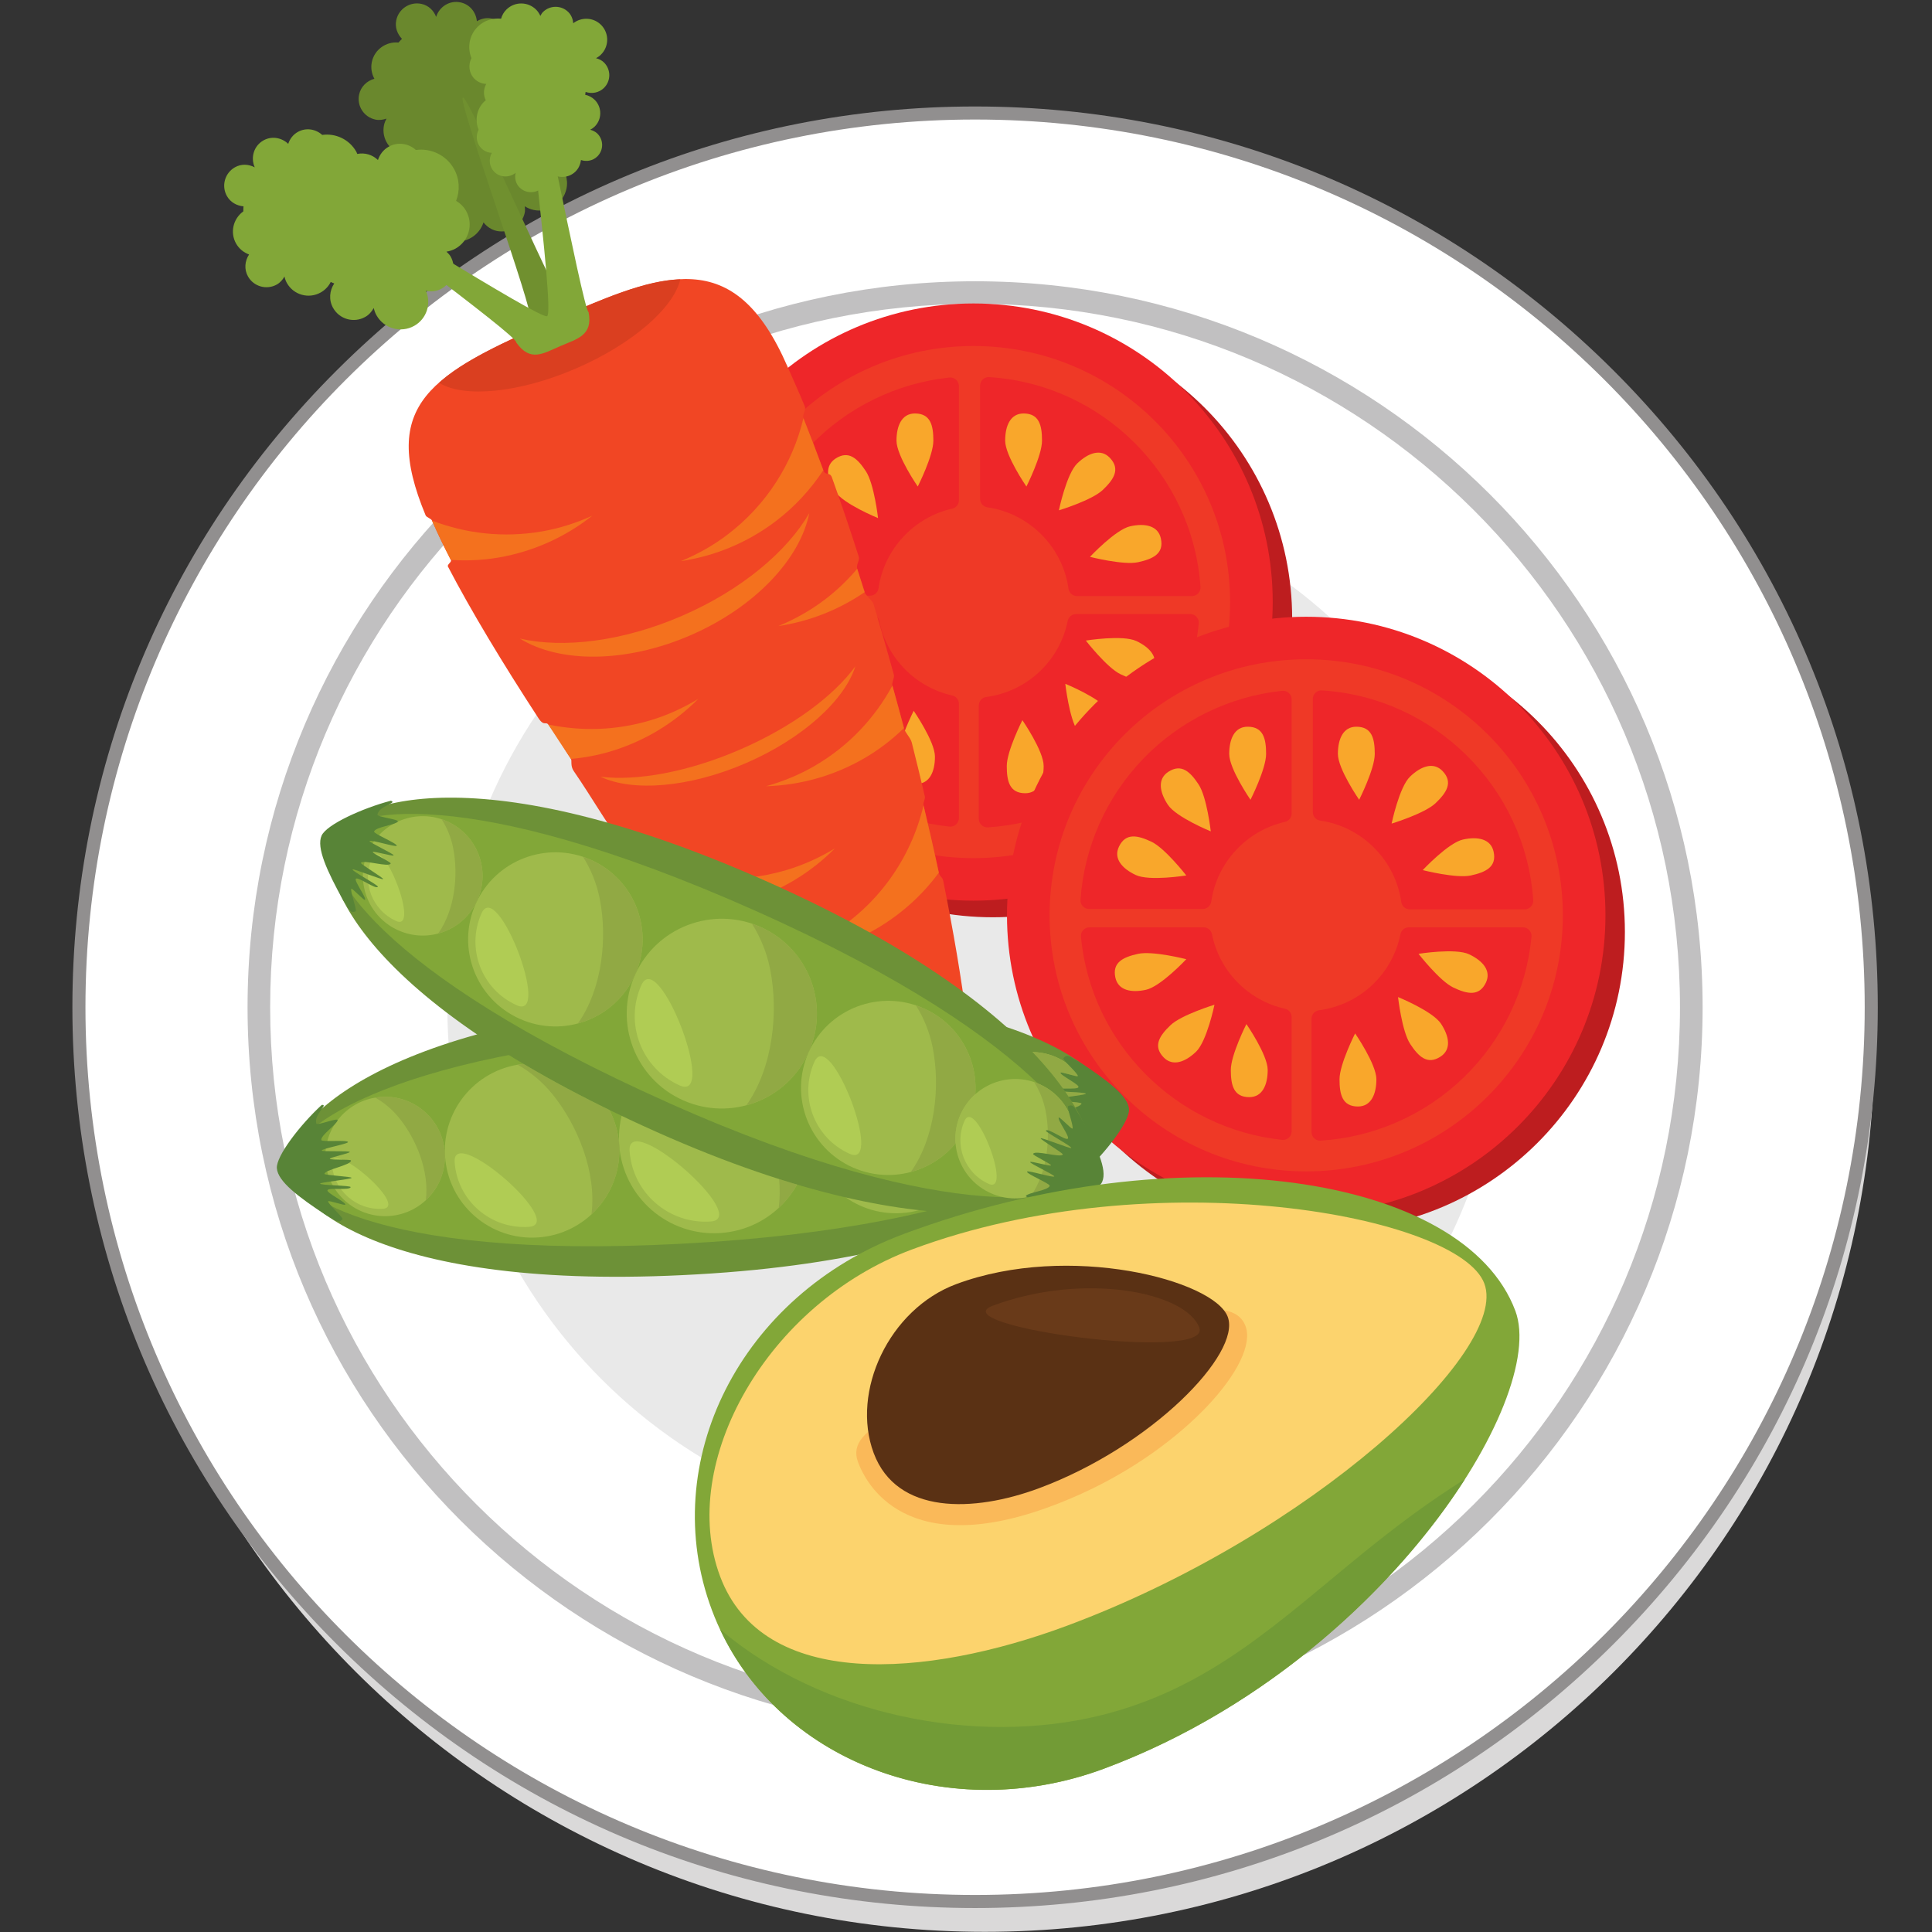<?xml version="1.0" encoding="UTF-8"?>
<svg xmlns="http://www.w3.org/2000/svg" xmlns:xlink="http://www.w3.org/1999/xlink" width="375pt" height="375pt" viewBox="0 0 375 375" version="1.2">
<rect x="0" y="0" width="375" height="375" fill="#333333" stroke="none"/>
<defs>
<clipPath id="clip1">
  <path d="M 14 20 L 364.617 20 L 364.617 371 L 14 371 Z M 14 20 "/>
</clipPath>
</defs>
<g id="surface1">
<path style=" stroke:none;fill-rule:nonzero;fill:rgb(85.489%,85.1%,85.1%);fill-opacity:1;" d="M 363.824 202.66 C 363.824 297.82 286.52 374.969 191.152 374.969 C 95.785 374.969 18.477 297.82 18.477 202.66 C 18.477 107.496 95.785 30.355 191.152 30.355 C 286.52 30.355 363.824 107.496 363.824 202.66 "/>
<path style=" stroke:none;fill-rule:nonzero;fill:rgb(100%,100%,100%);fill-opacity:1;" d="M 189.262 369.082 C 93.348 369.082 15.32 291.211 15.32 195.508 C 15.32 99.797 93.348 21.934 189.262 21.934 C 285.18 21.934 363.207 99.797 363.207 195.508 C 363.207 291.211 285.18 369.082 189.262 369.082 "/>
<g clip-path="url(#clip1)" clip-rule="nonzero">
<path style=" stroke:none;fill-rule:nonzero;fill:rgb(56.859%,56.079%,56.079%);fill-opacity:1;" d="M 189.262 20.668 C 142.461 20.668 98.461 38.855 65.367 71.879 C 32.273 104.898 14.051 148.805 14.051 195.508 C 14.051 242.211 32.273 286.117 65.367 319.137 C 98.461 352.16 142.461 370.348 189.262 370.348 C 236.062 370.348 280.062 352.16 313.156 319.137 C 346.25 286.117 364.477 242.211 364.477 195.508 C 364.477 148.805 346.25 104.898 313.156 71.879 C 280.066 38.855 236.062 20.668 189.262 20.668 Z M 189.262 23.199 C 284.629 23.199 361.938 100.344 361.938 195.508 C 361.938 290.668 284.629 367.812 189.262 367.812 C 93.895 367.812 16.586 290.668 16.586 195.508 C 16.586 100.344 93.895 23.199 189.262 23.199 "/>
</g>
<path style=" stroke:none;fill-rule:nonzero;fill:rgb(75.69%,75.29%,75.69%);fill-opacity:1;" d="M 328.277 195.508 L 326.082 195.508 C 326.082 233.215 310.773 267.332 286.012 292.047 C 261.242 316.758 227.055 332.035 189.262 332.039 C 151.473 332.035 117.285 316.758 92.516 292.047 C 67.754 267.332 52.441 233.215 52.438 195.508 C 52.441 157.797 67.754 123.68 92.516 98.965 C 117.285 74.258 151.473 58.98 189.262 58.973 C 227.055 58.98 261.242 74.258 286.012 98.965 C 310.773 123.68 326.082 157.797 326.082 195.508 L 330.477 195.508 C 330.473 117.684 267.254 54.598 189.262 54.594 C 111.273 54.598 48.051 117.684 48.051 195.508 C 48.051 273.332 111.273 336.414 189.262 336.418 C 267.254 336.414 330.473 273.332 330.477 195.508 L 328.277 195.508 "/>
<path style=" stroke:none;fill-rule:nonzero;fill:rgb(91.37%,91.37%,91.37%);fill-opacity:1;" d="M 291.695 195.508 C 291.695 251.961 245.836 297.723 189.262 297.723 C 132.691 297.723 86.832 251.961 86.832 195.508 C 86.832 139.055 132.691 93.293 189.262 93.293 C 245.836 93.293 291.695 139.055 291.695 195.508 "/>
<path style=" stroke:none;fill-rule:nonzero;fill:rgb(74.12%,11.369%,12.16%);fill-opacity:1;" d="M 250.809 120.094 C 250.809 152.098 224.805 178.043 192.727 178.043 C 160.652 178.043 134.652 152.098 134.652 120.094 C 134.652 88.082 160.652 62.137 192.727 62.137 C 224.805 62.137 250.809 88.082 250.809 120.094 "/>
<path style=" stroke:none;fill-rule:nonzero;fill:rgb(93.329%,14.899%,16.08%);fill-opacity:1;" d="M 247.035 116.859 C 247.035 148.871 221.031 174.816 188.949 174.816 C 156.875 174.816 130.875 148.871 130.875 116.859 C 130.875 84.855 156.875 58.902 188.949 58.902 C 221.031 58.902 247.035 84.855 247.035 116.859 "/>
<path style=" stroke:none;fill-rule:nonzero;fill:rgb(93.729%,22.35%,14.899%);fill-opacity:1;" d="M 238.762 116.859 C 238.762 144.309 216.461 166.562 188.949 166.562 C 161.445 166.562 139.148 144.309 139.148 116.859 C 139.148 89.41 161.445 67.16 188.949 67.16 C 216.461 67.16 238.762 89.41 238.762 116.859 "/>
<path style=" stroke:none;fill-rule:nonzero;fill:rgb(93.329%,14.899%,16.08%);fill-opacity:1;" d="M 184.824 134.996 C 177.664 133.383 172.105 127.703 170.664 120.531 C 170.512 119.754 169.828 119.195 169.031 119.195 L 146.887 119.195 C 146.414 119.195 145.969 119.391 145.652 119.742 C 145.336 120.082 145.18 120.551 145.223 121.016 C 147.172 141.676 163.602 158.258 184.285 160.441 L 184.461 160.449 C 184.867 160.449 185.266 160.301 185.57 160.023 C 185.922 159.707 186.125 159.258 186.125 158.785 L 186.125 136.617 C 186.125 135.844 185.59 135.172 184.824 134.996 "/>
<path style=" stroke:none;fill-rule:nonzero;fill:rgb(93.329%,14.899%,16.08%);fill-opacity:1;" d="M 231.016 119.195 L 208.871 119.195 C 208.078 119.195 207.395 119.754 207.234 120.531 C 205.68 128.309 199.324 134.238 191.434 135.285 C 190.602 135.402 189.98 136.105 189.98 136.934 L 189.98 158.93 C 189.98 159.391 190.172 159.828 190.508 160.141 C 190.82 160.434 191.23 160.594 191.648 160.594 L 191.754 160.59 C 202.172 159.934 212.043 155.566 219.547 148.293 C 227.039 141.039 231.703 131.352 232.676 121.016 C 232.723 120.551 232.566 120.082 232.25 119.742 C 231.938 119.391 231.488 119.195 231.016 119.195 "/>
<path style=" stroke:none;fill-rule:nonzero;fill:rgb(93.329%,14.899%,16.08%);fill-opacity:1;" d="M 184.285 73.281 C 174.074 74.355 164.504 79.027 157.352 86.43 C 150.176 93.852 145.84 103.59 145.141 113.852 C 145.113 114.309 145.273 114.766 145.59 115.102 C 145.902 115.441 146.344 115.629 146.805 115.629 L 168.863 115.629 C 169.691 115.629 170.398 115.02 170.516 114.199 C 171.602 106.629 177.352 100.41 184.824 98.723 C 185.59 98.547 186.125 97.875 186.125 97.102 L 186.125 74.934 C 186.125 74.465 185.922 74.016 185.57 73.699 C 185.223 73.383 184.754 73.23 184.285 73.281 "/>
<path style=" stroke:none;fill-rule:nonzero;fill:rgb(93.329%,14.899%,16.08%);fill-opacity:1;" d="M 191.66 98.469 C 199.793 99.652 206.266 106.148 207.398 114.27 C 207.516 115.094 208.219 115.699 209.051 115.699 L 231.352 115.699 C 231.812 115.699 232.254 115.512 232.566 115.176 C 232.883 114.832 233.043 114.383 233.012 113.926 C 231.527 92.086 213.898 74.578 192.004 73.199 C 191.547 73.176 191.098 73.332 190.762 73.648 C 190.422 73.961 190.234 74.402 190.234 74.863 L 190.234 96.82 C 190.234 97.648 190.84 98.352 191.66 98.469 "/>
<path style=" stroke:none;fill-rule:nonzero;fill:rgb(97.649%,65.489%,16.859%);fill-opacity:1;" d="M 181.164 85.535 C 181.164 88.457 178.137 94.434 178.137 94.434 C 178.137 94.434 174.008 88.457 174.008 85.535 C 174.008 82.621 175.043 80.254 177.586 80.254 C 180.648 80.254 181.164 82.621 181.164 85.535 "/>
<path style=" stroke:none;fill-rule:nonzero;fill:rgb(97.649%,65.489%,16.859%);fill-opacity:1;" d="M 168.07 91.469 C 169.676 93.91 170.43 100.562 170.43 100.562 C 170.43 100.562 163.691 97.824 162.086 95.387 C 160.48 92.945 160.047 90.402 162.172 89.012 C 164.734 87.336 166.465 89.027 168.07 91.469 "/>
<path style=" stroke:none;fill-rule:nonzero;fill:rgb(97.649%,65.489%,16.859%);fill-opacity:1;" d="M 158.918 102.578 C 161.555 103.832 165.672 109.125 165.672 109.125 C 165.672 109.125 158.488 110.281 155.848 109.027 C 153.207 107.777 151.508 105.836 152.602 103.539 C 153.914 100.777 156.273 101.328 158.918 102.578 "/>
<path style=" stroke:none;fill-rule:nonzero;fill:rgb(97.649%,65.489%,16.859%);fill-opacity:1;" d="M 156.312 124.336 C 159.168 123.707 165.672 125.375 165.672 125.375 C 165.672 125.375 160.711 130.684 157.855 131.312 C 155 131.941 152.465 131.438 151.914 128.957 C 151.254 125.977 153.457 124.965 156.312 124.336 "/>
<path style=" stroke:none;fill-rule:nonzero;fill:rgb(97.649%,65.489%,16.859%);fill-opacity:1;" d="M 162.613 138.184 C 164.727 136.172 171.141 134.215 171.141 134.215 C 171.141 134.215 169.676 141.324 167.559 143.344 C 165.449 145.359 163.023 146.25 161.262 144.422 C 159.145 142.211 160.5 140.203 162.613 138.184 "/>
<path style=" stroke:none;fill-rule:nonzero;fill:rgb(97.649%,65.489%,16.859%);fill-opacity:1;" d="M 174.32 146.863 C 174.32 143.945 177.348 137.969 177.348 137.969 C 177.348 137.969 181.473 143.945 181.473 146.863 C 181.473 149.781 180.441 152.152 177.898 152.152 C 174.836 152.152 174.32 149.781 174.32 146.863 "/>
<path style=" stroke:none;fill-rule:nonzero;fill:rgb(97.649%,65.489%,16.859%);fill-opacity:1;" d="M 195.414 148.676 C 195.414 145.762 198.445 139.785 198.445 139.785 C 198.445 139.785 202.574 145.762 202.574 148.676 C 202.574 151.598 201.543 153.965 198.996 153.965 C 195.93 153.965 195.414 151.598 195.414 148.676 "/>
<path style=" stroke:none;fill-rule:nonzero;fill:rgb(97.649%,65.489%,16.859%);fill-opacity:1;" d="M 209.129 141.82 C 207.531 139.387 206.773 132.727 206.773 132.727 C 206.773 132.727 213.512 135.465 215.113 137.902 C 216.719 140.344 217.156 142.887 215.031 144.281 C 212.465 145.953 210.738 144.262 209.129 141.82 "/>
<path style=" stroke:none;fill-rule:nonzero;fill:rgb(97.649%,65.489%,16.859%);fill-opacity:1;" d="M 217.508 130.875 C 214.867 129.621 210.758 124.332 210.758 124.332 C 210.758 124.332 217.938 123.176 220.578 124.43 C 223.219 125.676 224.918 127.621 223.828 129.918 C 222.516 132.68 220.152 132.129 217.508 130.875 "/>
<path style=" stroke:none;fill-rule:nonzero;fill:rgb(97.649%,65.489%,16.859%);fill-opacity:1;" d="M 220.918 109.121 C 218.066 109.75 211.566 108.082 211.566 108.082 C 211.566 108.082 216.531 102.773 219.383 102.148 C 222.238 101.516 224.773 102.02 225.32 104.5 C 225.984 107.48 223.781 108.492 220.918 109.121 "/>
<path style=" stroke:none;fill-rule:nonzero;fill:rgb(97.649%,65.489%,16.859%);fill-opacity:1;" d="M 214.062 95.086 C 211.949 97.105 205.531 99.055 205.531 99.055 C 205.531 99.055 207 91.945 209.113 89.93 C 211.223 87.91 213.652 87.02 215.41 88.852 C 217.531 91.059 216.172 93.066 214.062 95.086 "/>
<path style=" stroke:none;fill-rule:nonzero;fill:rgb(97.649%,65.489%,16.859%);fill-opacity:1;" d="M 202.254 85.535 C 202.254 88.457 199.227 94.434 199.227 94.434 C 199.227 94.434 195.102 88.457 195.102 85.535 C 195.102 82.621 196.133 80.254 198.676 80.254 C 201.738 80.254 202.254 82.621 202.254 85.535 "/>
<path style=" stroke:none;fill-rule:nonzero;fill:rgb(74.12%,11.369%,12.16%);fill-opacity:1;" d="M 315.391 180.895 C 315.391 212.902 289.387 238.852 257.312 238.852 C 225.238 238.852 199.23 212.902 199.23 180.895 C 199.23 148.883 225.238 122.938 257.312 122.938 C 289.387 122.938 315.391 148.883 315.391 180.895 "/>
<path style=" stroke:none;fill-rule:nonzero;fill:rgb(93.329%,14.899%,16.08%);fill-opacity:1;" d="M 311.617 177.668 C 311.617 209.672 285.613 235.621 253.535 235.621 C 221.461 235.621 195.457 209.672 195.457 177.668 C 195.457 145.656 221.461 119.711 253.535 119.711 C 285.613 119.711 311.617 145.656 311.617 177.668 "/>
<path style=" stroke:none;fill-rule:nonzero;fill:rgb(93.729%,22.35%,14.899%);fill-opacity:1;" d="M 303.344 177.668 C 303.344 205.117 281.043 227.367 253.535 227.367 C 226.027 227.367 203.727 205.117 203.727 177.668 C 203.727 150.215 226.027 127.965 253.535 127.965 C 281.043 127.965 303.344 150.215 303.344 177.668 "/>
<path style=" stroke:none;fill-rule:nonzero;fill:rgb(93.329%,14.899%,16.08%);fill-opacity:1;" d="M 249.41 195.801 C 242.25 194.188 236.691 188.512 235.25 181.34 C 235.098 180.559 234.414 179.996 233.617 179.996 L 211.465 179.996 C 211 179.996 210.555 180.195 210.238 180.543 C 209.918 180.891 209.766 181.352 209.809 181.816 C 211.758 202.48 228.188 219.062 248.867 221.246 L 249.039 221.25 C 249.449 221.25 249.852 221.105 250.156 220.828 C 250.508 220.512 250.711 220.059 250.711 219.59 L 250.711 197.426 C 250.711 196.645 250.168 195.973 249.41 195.801 "/>
<path style=" stroke:none;fill-rule:nonzero;fill:rgb(93.329%,14.899%,16.08%);fill-opacity:1;" d="M 295.602 179.996 L 273.457 179.996 C 272.66 179.996 271.973 180.559 271.82 181.34 C 270.262 189.113 263.91 195.047 256.012 196.094 C 255.184 196.203 254.566 196.91 254.566 197.742 L 254.566 219.734 C 254.566 220.195 254.758 220.637 255.09 220.949 C 255.402 221.238 255.809 221.398 256.234 221.398 L 256.34 221.395 C 266.758 220.742 276.629 216.375 284.133 209.102 C 291.625 201.844 296.285 192.152 297.262 181.816 C 297.305 181.352 297.152 180.891 296.836 180.543 C 296.516 180.195 296.07 179.996 295.602 179.996 "/>
<path style=" stroke:none;fill-rule:nonzero;fill:rgb(93.329%,14.899%,16.08%);fill-opacity:1;" d="M 248.867 134.086 C 238.652 135.164 229.09 139.832 221.938 147.234 C 214.762 154.652 210.426 164.395 209.727 174.656 C 209.695 175.117 209.859 175.57 210.172 175.902 C 210.488 176.242 210.93 176.434 211.391 176.434 L 233.449 176.434 C 234.277 176.434 234.98 175.824 235.102 175.004 C 236.184 167.434 241.938 161.215 249.41 159.527 C 250.168 159.355 250.711 158.676 250.711 157.902 L 250.711 135.738 C 250.711 135.27 250.508 134.82 250.156 134.504 C 249.809 134.188 249.336 134.039 248.867 134.086 "/>
<path style=" stroke:none;fill-rule:nonzero;fill:rgb(93.329%,14.899%,16.08%);fill-opacity:1;" d="M 256.246 159.273 C 264.375 160.453 270.848 166.953 271.984 175.07 C 272.098 175.895 272.805 176.504 273.637 176.504 L 295.934 176.504 C 296.398 176.504 296.836 176.312 297.152 175.977 C 297.469 175.641 297.629 175.191 297.598 174.727 C 296.113 152.891 278.484 135.383 256.59 134.008 C 256.125 133.98 255.684 134.137 255.344 134.449 C 255.008 134.766 254.816 135.203 254.816 135.664 L 254.816 157.625 C 254.816 158.453 255.426 159.152 256.246 159.273 "/>
<path style=" stroke:none;fill-rule:nonzero;fill:rgb(97.649%,65.489%,16.859%);fill-opacity:1;" d="M 245.75 146.344 C 245.75 149.258 242.719 155.234 242.719 155.234 C 242.719 155.234 238.59 149.258 238.59 146.344 C 238.59 143.426 239.621 141.055 242.168 141.055 C 245.234 141.055 245.75 143.426 245.75 146.344 "/>
<path style=" stroke:none;fill-rule:nonzero;fill:rgb(97.649%,65.489%,16.859%);fill-opacity:1;" d="M 232.656 152.273 C 234.258 154.711 235.012 161.367 235.012 161.367 C 235.012 161.367 228.273 158.629 226.672 156.191 C 225.066 153.746 224.629 151.211 226.758 149.816 C 229.32 148.141 231.047 149.832 232.656 152.273 "/>
<path style=" stroke:none;fill-rule:nonzero;fill:rgb(97.649%,65.489%,16.859%);fill-opacity:1;" d="M 223.5 163.383 C 226.141 164.637 230.254 169.926 230.254 169.926 C 230.254 169.926 223.074 171.086 220.43 169.832 C 217.789 168.582 216.09 166.637 217.184 164.344 C 218.496 161.586 220.859 162.133 223.5 163.383 "/>
<path style=" stroke:none;fill-rule:nonzero;fill:rgb(97.649%,65.489%,16.859%);fill-opacity:1;" d="M 220.898 185.141 C 223.754 184.512 230.258 186.18 230.258 186.18 C 230.258 186.18 225.297 191.488 222.434 192.117 C 219.582 192.742 217.047 192.242 216.496 189.766 C 215.836 186.781 218.043 185.766 220.898 185.141 "/>
<path style=" stroke:none;fill-rule:nonzero;fill:rgb(97.649%,65.489%,16.859%);fill-opacity:1;" d="M 227.195 198.988 C 229.309 196.973 235.727 195.02 235.727 195.02 C 235.727 195.02 234.258 202.125 232.145 204.148 C 230.031 206.168 227.605 207.055 225.848 205.223 C 223.73 203.016 225.082 201.008 227.195 198.988 "/>
<path style=" stroke:none;fill-rule:nonzero;fill:rgb(97.649%,65.489%,16.859%);fill-opacity:1;" d="M 238.902 207.668 C 238.902 204.75 241.926 198.773 241.926 198.773 C 241.926 198.773 246.059 204.75 246.059 207.668 C 246.059 210.586 245.027 212.953 242.477 212.953 C 239.418 212.953 238.902 210.586 238.902 207.668 "/>
<path style=" stroke:none;fill-rule:nonzero;fill:rgb(97.649%,65.489%,16.859%);fill-opacity:1;" d="M 260 209.484 C 260 206.566 263.027 200.586 263.027 200.586 C 263.027 200.586 267.156 206.566 267.156 209.484 C 267.156 212.398 266.125 214.77 263.578 214.77 C 260.516 214.77 260 212.398 260 209.484 "/>
<path style=" stroke:none;fill-rule:nonzero;fill:rgb(97.649%,65.489%,16.859%);fill-opacity:1;" d="M 273.715 202.625 C 272.109 200.188 271.359 193.531 271.359 193.531 C 271.359 193.531 278.098 196.27 279.699 198.707 C 281.305 201.148 281.742 203.691 279.613 205.086 C 277.051 206.762 275.32 205.062 273.715 202.625 "/>
<path style=" stroke:none;fill-rule:nonzero;fill:rgb(97.649%,65.489%,16.859%);fill-opacity:1;" d="M 282.094 191.68 C 279.453 190.43 275.336 185.137 275.336 185.137 C 275.336 185.137 282.52 183.98 285.16 185.23 C 287.805 186.484 289.5 188.426 288.414 190.723 C 287.098 193.484 284.734 192.93 282.094 191.68 "/>
<path style=" stroke:none;fill-rule:nonzero;fill:rgb(97.649%,65.489%,16.859%);fill-opacity:1;" d="M 285.504 169.926 C 282.648 170.551 276.148 168.887 276.148 168.887 C 276.148 168.887 281.109 163.582 283.965 162.953 C 286.82 162.324 289.359 162.82 289.906 165.301 C 290.562 168.285 288.359 169.297 285.504 169.926 "/>
<path style=" stroke:none;fill-rule:nonzero;fill:rgb(97.649%,65.489%,16.859%);fill-opacity:1;" d="M 278.648 155.891 C 276.535 157.906 270.113 159.859 270.113 159.859 C 270.113 159.859 271.586 152.75 273.699 150.734 C 275.809 148.711 278.234 147.824 279.996 149.656 C 282.113 151.867 280.758 153.871 278.648 155.891 "/>
<path style=" stroke:none;fill-rule:nonzero;fill:rgb(97.649%,65.489%,16.859%);fill-opacity:1;" d="M 266.84 146.344 C 266.84 149.258 263.812 155.234 263.812 155.234 C 263.812 155.234 259.684 149.258 259.684 146.344 C 259.684 143.426 260.719 141.055 263.262 141.055 C 266.324 141.055 266.84 143.426 266.84 146.344 "/>
<path style=" stroke:none;fill-rule:nonzero;fill:rgb(41.57%,53.329%,17.65%);fill-opacity:1;" d="M 93.848 43.168 C 94.484 43.965 95.352 44.598 96.434 44.828 C 98.91 45.344 101.336 43.758 101.855 41.281 C 101.945 40.859 101.891 40.457 101.863 40.043 C 102.383 40.367 102.957 40.625 103.59 40.754 C 106.5 41.363 109.348 39.504 109.961 36.598 C 110.152 35.648 110.066 34.719 109.781 33.859 C 111.656 32.875 113.105 31.129 113.574 28.895 C 114.203 25.875 112.859 22.906 110.426 21.293 C 110.203 19.395 108.844 17.766 106.859 17.348 C 105.691 17.105 104.551 17.355 103.602 17.922 C 103.473 16.438 102.648 15.137 101.355 14.395 C 101.402 14.25 101.461 14.113 101.496 13.961 C 102.066 11.25 100.859 8.586 98.672 7.148 C 98.469 5.441 97.262 3.973 95.48 3.609 C 94.434 3.383 93.41 3.613 92.559 4.125 C 92.402 2.363 91.184 0.84 89.371 0.461 C 87.277 0.02 85.281 1.285 84.652 3.277 C 84.191 2.043 83.176 1.039 81.777 0.75 C 79.555 0.289 77.379 1.707 76.914 3.926 C 76.629 5.297 77.117 6.598 78.023 7.543 C 77.785 7.766 77.566 8.012 77.348 8.258 C 74.938 8.027 72.68 9.617 72.172 12.039 C 71.934 13.191 72.141 14.32 72.668 15.289 C 71.223 15.68 70.023 16.805 69.699 18.367 C 69.234 20.586 70.66 22.75 72.883 23.215 C 73.633 23.371 74.34 23.25 75.016 23.023 C 74.809 23.41 74.633 23.832 74.535 24.285 C 73.988 26.887 75.664 29.438 78.27 29.977 C 79.25 30.18 80.227 30.07 81.094 29.719 C 81.176 29.945 81.289 30.164 81.406 30.387 C 79.793 30.816 78.461 32.074 78.098 33.816 C 77.578 36.293 79.168 38.711 81.645 39.227 C 82.48 39.402 83.273 39.266 84.027 39.008 C 83.789 39.445 83.598 39.91 83.492 40.422 C 82.883 43.328 84.746 46.164 87.656 46.77 C 90.371 47.34 93.004 45.742 93.848 43.168 "/>
<path style=" stroke:none;fill-rule:nonzero;fill:rgb(43.919%,56.47%,18.43%);fill-opacity:1;" d="M 110.746 61.137 C 109.125 60.855 91.145 18.848 89.859 18.926 C 88.578 19.004 103.984 61.18 102.926 62.012 C 103.016 66.73 112.562 61.453 110.746 61.137 "/>
<path style=" stroke:none;fill-rule:nonzero;fill:rgb(94.51%,27.449%,14.119%);fill-opacity:1;" d="M 185.336 232.316 C 181.059 234.168 168.684 223.676 154.438 207.027 C 153.32 205.715 153.781 205.035 153.246 204.418 C 152.016 202.992 151.328 202.086 150.07 200.59 C 149.82 200.293 149.121 200.816 148.336 199.898 C 142.793 193.402 137.168 186.141 131.543 178.621 C 130.77 177.582 131.625 176.855 131.344 176.484 C 128.816 173.117 126.816 170.266 124.312 166.832 C 124.027 166.434 122.992 166.98 122.32 166.098 C 118.281 160.75 115.055 155.039 111.352 149.645 C 110.676 148.66 111.039 147.629 110.824 147.312 C 109.207 144.93 108 142.59 106.414 140.625 C 106.23 140.391 106.062 140.391 105.863 140.391 C 105.547 140.391 105.164 140.391 104.531 139.426 C 97.523 128.672 91.41 118.527 86.949 109.977 C 86.73 109.559 87.727 109.105 87.512 108.691 C 86.047 105.84 84.906 103.473 83.848 101.043 C 83.676 100.645 82.777 100.414 82.617 100.035 C 73.566 78.312 83.645 72.598 107.418 62.184 C 129.047 52.703 142.508 47.387 152.848 71.145 C 153.977 73.742 155.109 76.16 156.223 78.914 C 156.477 79.543 155.699 80.535 155.949 81.172 C 157.254 84.445 158.539 87.82 159.809 91.266 C 160.227 92.414 161.062 91.512 161.48 92.68 C 163.262 97.652 165 102.777 166.672 108.004 C 166.934 108.812 166.125 109.59 166.383 110.406 C 166.871 111.949 167.348 113.379 167.828 114.938 C 168.043 115.648 169.32 116.504 169.539 117.215 C 170.91 121.758 172.23 126.348 173.496 130.941 C 173.668 131.551 173.051 132.473 173.215 133.078 C 173.98 135.883 174.742 138.527 175.461 141.324 C 175.723 142.312 176.734 143.164 176.98 144.148 C 177.859 147.641 178.703 151.109 179.504 154.543 C 179.645 155.133 179.129 155.734 179.258 156.324 C 180.211 160.453 181.406 165.398 182.227 169.383 C 182.402 170.211 182.918 170.164 183.086 170.992 C 185.055 180.781 186.637 189.988 187.641 198.156 C 187.988 200.988 187.062 200.484 187.164 201.344 C 187.359 203.02 187.453 203.508 187.598 205.078 C 187.68 205.957 188.477 206.199 188.699 208.227 C 190.203 221.684 188.859 230.789 185.336 232.316 "/>
<path style=" stroke:none;fill-rule:nonzero;fill:rgb(95.689%,44.31%,11.76%);fill-opacity:1;" d="M 187.598 205.078 C 187.469 203.863 187.324 202.617 187.164 201.344 C 185.902 202.293 184.598 203.207 183.199 204.023 C 180.16 205.793 176.977 207.074 173.742 207.984 C 178.406 207.848 183.094 206.891 187.598 205.078 "/>
<path style=" stroke:none;fill-rule:nonzero;fill:rgb(95.689%,44.31%,11.76%);fill-opacity:1;" d="M 160.406 181.797 C 157.367 183.562 154.188 184.848 150.949 185.758 C 157.48 185.57 164.055 183.797 170.094 180.277 C 175.004 177.414 179.066 173.672 182.227 169.383 C 181.312 165.117 180.324 160.754 179.258 156.324 C 176.809 166.66 170.32 176.012 160.406 181.797 "/>
<path style=" stroke:none;fill-rule:nonzero;fill:rgb(95.689%,44.31%,11.76%);fill-opacity:1;" d="M 158.16 148.637 C 155.117 150.414 151.938 151.695 148.703 152.605 C 155.234 152.41 161.812 150.645 167.852 147.125 C 170.684 145.473 173.199 143.5 175.461 141.324 C 174.734 138.582 173.984 135.832 173.215 133.078 C 169.82 139.336 164.766 144.789 158.16 148.637 "/>
<path style=" stroke:none;fill-rule:nonzero;fill:rgb(95.689%,44.31%,11.76%);fill-opacity:1;" d="M 160 116.457 C 157.199 118.574 154.191 120.23 151.086 121.516 C 156.934 120.641 162.66 118.465 167.828 114.938 C 167.352 113.422 166.871 111.91 166.383 110.406 C 164.516 112.602 162.398 114.645 160 116.457 "/>
<path style=" stroke:none;fill-rule:nonzero;fill:rgb(95.689%,44.31%,11.76%);fill-opacity:1;" d="M 141.098 103.852 C 138.293 105.977 135.285 107.625 132.18 108.91 C 138.645 107.945 144.965 105.406 150.539 101.191 C 154.281 98.359 157.355 94.973 159.809 91.27 C 158.539 87.82 157.25 84.449 155.949 81.172 C 153.859 89.906 148.832 98.004 141.098 103.852 "/>
<path style=" stroke:none;fill-rule:nonzero;fill:rgb(95.689%,44.31%,11.76%);fill-opacity:1;" d="M 153.246 204.418 C 159.102 201.582 164.328 197.863 168.746 193.414 C 164.703 195.859 160.332 197.891 155.598 199.301 C 153.762 199.852 151.918 200.246 150.07 200.59 C 151.145 201.891 152.199 203.168 153.246 204.418 "/>
<path style=" stroke:none;fill-rule:nonzero;fill:rgb(95.689%,44.31%,11.76%);fill-opacity:1;" d="M 132.363 119.539 C 120.84 124.531 109.32 125.883 100.906 123.945 C 108.555 128.695 121.422 128.766 134.008 123.312 C 146.598 117.855 155.332 108.426 157.078 99.609 C 152.754 107.066 143.895 114.547 132.363 119.539 "/>
<path style=" stroke:none;fill-rule:nonzero;fill:rgb(95.689%,44.31%,11.76%);fill-opacity:1;" d="M 143.656 145.484 C 133.512 149.879 123.609 151.625 116.57 150.766 C 122.766 153.715 133.723 152.91 144.805 148.113 C 155.883 143.312 163.949 135.875 166.02 129.34 C 161.848 135.059 153.805 141.082 143.656 145.484 "/>
<path style=" stroke:none;fill-rule:nonzero;fill:rgb(95.689%,44.31%,11.76%);fill-opacity:1;" d="M 152.68 168.867 C 142.898 171.785 132.906 170.785 124.312 166.832 C 126.641 170.074 128.984 173.301 131.344 176.484 C 135.82 176.715 140.406 176.25 144.949 174.895 C 151.652 172.898 157.445 169.312 162.035 164.68 C 159.164 166.418 156.051 167.859 152.68 168.867 "/>
<path style=" stroke:none;fill-rule:nonzero;fill:rgb(95.689%,44.31%,11.76%);fill-opacity:1;" d="M 110.824 147.312 C 113.363 147.078 115.914 146.617 118.453 145.863 C 125.156 143.863 130.941 140.277 135.531 135.652 C 132.66 137.387 129.555 138.832 126.18 139.832 C 119.523 141.82 112.77 141.957 106.414 140.625 C 107.852 142.832 109.32 145.066 110.824 147.312 "/>
<path style=" stroke:none;fill-rule:nonzero;fill:rgb(95.689%,44.31%,11.76%);fill-opacity:1;" d="M 83.848 101.043 C 84.879 103.391 86.098 105.941 87.504 108.676 C 90.539 108.871 93.633 108.754 96.762 108.219 C 103.648 107.031 109.828 104.16 114.945 100.109 C 111.879 101.492 108.621 102.559 105.152 103.152 C 97.711 104.434 90.414 103.566 83.848 101.043 "/>
<path style=" stroke:none;fill-rule:nonzero;fill:rgb(85.489%,24.709%,12.549%);fill-opacity:1;" d="M 132.047 54.223 C 125.309 54.398 117.328 57.84 107.418 62.184 C 97.336 66.602 89.84 70.098 85.227 74.305 C 90.016 77.27 100.727 76.312 111.844 71.5 C 122.816 66.746 130.781 59.707 132.047 54.223 "/>
<path style=" stroke:none;fill-rule:nonzero;fill:rgb(50.98%,65.489%,21.959%);fill-opacity:1;" d="M 114.246 60.59 C 113.078 59.914 102.93 5.93 101.812 6.035 C 100.328 6.172 107.867 60.609 106.191 61.371 C 104.688 62.047 66.188 37.324 65.172 38.113 C 64.148 38.895 100.609 65.191 100.203 66.477 C 102.926 70.328 105.402 68.629 108.727 67.188 C 112 65.77 115.133 65.141 114.246 60.59 "/>
<path style=" stroke:none;fill-rule:nonzero;fill:rgb(50.98%,65.489%,21.959%);fill-opacity:1;" d="M 111.27 4.512 C 111.203 3.742 110.926 2.977 110.34 2.371 C 109 0.996 106.789 0.969 105.414 2.309 C 105.176 2.535 105.035 2.816 104.883 3.086 C 104.688 2.66 104.438 2.258 104.098 1.906 C 102.516 0.293 99.934 0.258 98.316 1.832 C 97.785 2.348 97.441 2.973 97.258 3.629 C 95.66 3.461 94 3.941 92.758 5.156 C 91.074 6.793 90.66 9.234 91.512 11.277 C 90.848 12.57 91.004 14.176 92.074 15.277 C 92.711 15.926 93.539 16.246 94.375 16.297 C 93.828 17.289 93.793 18.449 94.293 19.465 L 94.016 19.688 C 92.504 21.156 92.133 23.34 92.898 25.176 C 92.301 26.336 92.438 27.77 93.402 28.754 C 93.969 29.34 94.715 29.629 95.465 29.668 C 94.816 30.84 94.938 32.32 95.918 33.332 C 97.051 34.488 98.848 34.535 100.086 33.547 C 99.859 34.527 100.066 35.582 100.824 36.363 C 102.031 37.594 104.004 37.621 105.238 36.418 C 106.008 35.672 106.254 34.645 106.082 33.672 C 106.328 33.633 106.57 33.57 106.812 33.508 C 108.234 34.68 110.332 34.625 111.684 33.316 C 112.324 32.691 112.668 31.887 112.754 31.059 C 113.828 31.422 115.062 31.223 115.93 30.375 C 117.168 29.172 117.191 27.199 115.988 25.969 C 115.582 25.555 115.086 25.328 114.559 25.184 C 114.859 25.031 115.145 24.84 115.402 24.594 C 116.852 23.188 116.883 20.875 115.473 19.422 C 114.938 18.883 114.277 18.539 113.582 18.398 C 113.625 18.215 113.648 18.027 113.668 17.844 C 114.867 18.254 116.242 18.023 117.215 17.078 C 118.59 15.742 118.617 13.539 117.273 12.168 C 116.824 11.703 116.27 11.449 115.684 11.293 C 116.016 11.117 116.336 10.91 116.617 10.629 C 118.238 9.059 118.273 6.477 116.699 4.863 C 115.23 3.359 112.891 3.25 111.27 4.512 "/>
<path style=" stroke:none;fill-rule:nonzero;fill:rgb(50.98%,65.489%,21.959%);fill-opacity:1;" d="M 82.684 56.473 C 83.691 56.648 84.762 56.559 85.719 56.016 C 87.93 54.773 88.703 51.988 87.465 49.785 C 87.254 49.41 86.945 49.137 86.656 48.848 C 87.258 48.75 87.859 48.562 88.426 48.246 C 91.012 46.793 91.93 43.52 90.473 40.941 C 89.992 40.09 89.309 39.445 88.531 38.984 C 89.289 37.016 89.234 34.754 88.109 32.762 C 86.59 30.07 83.617 28.723 80.723 29.109 C 79.305 27.832 77.203 27.488 75.438 28.477 C 74.395 29.066 73.707 30.004 73.359 31.059 C 72.285 30.023 70.812 29.586 69.348 29.879 C 69.281 29.738 69.238 29.59 69.164 29.457 C 67.801 27.039 65.137 25.824 62.543 26.188 C 61.27 25.035 59.387 24.723 57.805 25.609 C 56.871 26.137 56.25 26.98 55.945 27.922 C 54.672 26.703 52.742 26.348 51.125 27.258 C 49.27 28.309 48.598 30.57 49.445 32.484 C 48.277 31.859 46.855 31.766 45.609 32.465 C 43.629 33.582 42.934 36.082 44.043 38.051 C 44.734 39.273 45.965 39.934 47.266 40.051 C 47.23 40.371 47.23 40.699 47.227 41.027 C 45.258 42.445 44.609 45.121 45.824 47.277 C 46.41 48.301 47.316 49.016 48.344 49.398 C 47.516 50.645 47.352 52.277 48.141 53.668 C 49.258 55.637 51.762 56.332 53.734 55.223 C 54.398 54.852 54.859 54.293 55.215 53.672 C 55.312 54.105 55.461 54.539 55.688 54.941 C 56.992 57.258 59.934 58.074 62.25 56.77 C 63.125 56.277 63.785 55.559 64.199 54.723 C 64.418 54.84 64.645 54.934 64.879 55.016 C 63.953 56.402 63.777 58.227 64.656 59.773 C 65.898 61.977 68.691 62.758 70.895 61.516 C 71.641 61.098 72.148 60.473 72.547 59.789 C 72.656 60.277 72.816 60.746 73.078 61.203 C 74.531 63.785 77.812 64.695 80.402 63.246 C 82.816 61.887 83.746 58.957 82.684 56.473 "/>
<path style=" stroke:none;fill-rule:nonzero;fill:rgb(42.749%,56.859%,21.57%);fill-opacity:1;" d="M 134.645 194.184 C 197.594 189.969 216.504 208.891 216.93 215.289 C 217.359 221.684 198.586 243.129 138.207 247.172 C 74.832 251.414 56.441 233.832 55.922 226.066 C 55.395 218.305 72.98 198.312 134.645 194.184 "/>
<path style=" stroke:none;fill-rule:nonzero;fill:rgb(50.98%,65.489%,21.959%);fill-opacity:1;" d="M 135.055 200.273 C 198.004 196.059 216.602 210.363 216.93 215.289 C 217.262 220.207 198.18 237.039 137.797 241.078 C 74.422 245.328 56.32 232.047 55.922 226.066 C 55.52 220.09 73.391 204.402 135.055 200.273 "/>
<path style=" stroke:none;fill-rule:nonzero;fill:rgb(62.349%,72.939%,29.41%);fill-opacity:1;" d="M 137.363 202.586 C 147.527 201.906 156.32 209.578 157.008 219.73 C 157.688 229.879 150 238.652 139.828 239.332 C 129.664 240.016 120.867 232.34 120.18 222.195 C 119.496 212.047 127.191 203.266 137.363 202.586 "/>
<path style=" stroke:none;fill-rule:nonzero;fill:rgb(56.859%,66.269%,26.669%);fill-opacity:1;" d="M 151.148 234.453 C 151.387 232.621 151.398 230.746 151.227 228.859 C 152.402 229.23 153.566 229.59 154.711 229.926 C 153.766 231.613 152.562 233.141 151.148 234.453 "/>
<path style=" stroke:none;fill-rule:nonzero;fill:rgb(69.019%,79.999%,32.939%);fill-opacity:1;" d="M 137.922 237.094 C 129.785 237.641 122.754 231.5 122.203 223.383 C 121.66 215.266 146.059 236.547 137.922 237.094 "/>
<path style=" stroke:none;fill-rule:nonzero;fill:rgb(62.349%,72.939%,29.41%);fill-opacity:1;" d="M 102.148 206.465 C 111.484 205.84 119.555 212.883 120.18 222.195 C 120.805 231.508 113.75 239.562 104.418 240.188 C 95.086 240.812 87.012 233.77 86.387 224.457 C 85.762 215.148 92.82 207.094 102.148 206.465 "/>
<path style=" stroke:none;fill-rule:nonzero;fill:rgb(46.269%,59.61%,19.609%);fill-opacity:1;" d="M 120.125 225.09 C 120.227 224.145 120.246 223.176 120.18 222.195 C 120.246 223.176 120.227 224.145 120.125 225.09 M 120.172 222.086 C 120.172 222.062 120.164 222.039 120.164 222.012 C 120.164 222.039 120.172 222.062 120.172 222.086 "/>
<path style=" stroke:none;fill-rule:nonzero;fill:rgb(56.859%,66.269%,26.669%);fill-opacity:1;" d="M 114.801 235.707 C 115.852 227.578 112.117 218.398 107.211 212.359 C 105.25 209.949 102.969 208.086 100.492 206.66 C 100.867 206.598 101.242 206.551 101.621 206.512 C 106.547 209.434 112.07 212.41 118.262 215.434 C 119.312 217.418 119.98 219.637 120.164 222.012 C 120.164 222.039 120.172 222.062 120.172 222.086 C 120.176 222.121 120.176 222.156 120.18 222.195 C 120.246 223.176 120.227 224.145 120.125 225.09 C 119.695 229.242 117.742 232.98 114.801 235.707 "/>
<path style=" stroke:none;fill-rule:nonzero;fill:rgb(69.019%,79.999%,32.939%);fill-opacity:1;" d="M 102.664 238.129 C 95.203 238.629 88.742 232.996 88.246 225.547 C 87.742 218.102 110.133 237.629 102.664 238.129 "/>
<path style=" stroke:none;fill-rule:nonzero;fill:rgb(62.349%,72.939%,29.41%);fill-opacity:1;" d="M 172.773 201.738 C 182.102 201.109 190.176 208.148 190.801 217.465 C 191.426 226.777 184.371 234.832 175.039 235.453 C 165.707 236.082 157.633 229.043 157.008 219.73 C 156.379 210.414 163.441 202.359 172.773 201.738 "/>
<path style=" stroke:none;fill-rule:nonzero;fill:rgb(69.019%,79.999%,32.939%);fill-opacity:1;" d="M 173.289 233.402 C 165.824 233.898 159.367 228.266 158.863 220.82 C 158.363 213.371 180.75 232.898 173.289 233.402 "/>
<path style=" stroke:none;fill-rule:nonzero;fill:rgb(62.349%,72.939%,29.41%);fill-opacity:1;" d="M 73.973 212.914 C 80.371 212.48 85.906 217.309 86.332 223.695 C 86.766 230.082 81.926 235.605 75.531 236.031 C 69.133 236.457 63.598 231.633 63.164 225.25 C 62.738 218.859 67.578 213.34 73.973 212.914 "/>
<path style=" stroke:none;fill-rule:nonzero;fill:rgb(46.269%,59.61%,19.609%);fill-opacity:1;" d="M 86.328 223.625 C 86.328 223.621 86.328 223.613 86.328 223.602 C 86.328 223.613 86.328 223.621 86.328 223.625 M 86.328 223.582 C 86.324 223.562 86.324 223.551 86.324 223.531 C 86.324 223.551 86.324 223.562 86.328 223.582 M 86.32 223.484 C 86.32 223.48 86.32 223.473 86.316 223.461 C 86.32 223.473 86.32 223.48 86.32 223.484 M 73.461 212.957 C 73.633 212.938 73.805 212.922 73.973 212.914 C 73.801 212.922 73.633 212.938 73.461 212.957 M 73.973 212.914 C 74.242 212.895 74.504 212.887 74.766 212.887 C 74.504 212.887 74.242 212.895 73.973 212.914 M 74.77 212.887 C 74.77 212.887 74.77 212.887 74.766 212.887 C 74.77 212.887 74.77 212.887 74.77 212.887 "/>
<path style=" stroke:none;fill-rule:nonzero;fill:rgb(56.859%,66.269%,26.669%);fill-opacity:1;" d="M 82.648 232.957 C 83.371 227.391 80.812 221.09 77.441 216.953 C 76.102 215.301 74.535 214.016 72.84 213.043 C 73.047 213.008 73.254 212.984 73.461 212.957 C 73.633 212.938 73.801 212.922 73.973 212.914 C 74.242 212.895 74.504 212.887 74.766 212.887 C 74.77 212.887 74.77 212.887 74.77 212.887 C 80.75 212.887 85.797 217.461 86.316 223.461 C 86.32 223.473 86.32 223.48 86.32 223.484 C 86.32 223.504 86.324 223.52 86.324 223.531 C 86.324 223.551 86.324 223.562 86.328 223.582 C 86.328 223.59 86.328 223.594 86.328 223.602 C 86.328 223.613 86.328 223.621 86.328 223.625 C 86.332 223.652 86.332 223.676 86.332 223.695 C 86.578 227.32 85.125 230.668 82.648 232.957 "/>
<path style=" stroke:none;fill-rule:nonzero;fill:rgb(69.019%,79.999%,32.939%);fill-opacity:1;" d="M 74.328 234.621 C 69.211 234.961 64.781 231.102 64.438 225.996 C 64.094 220.887 79.445 234.281 74.328 234.621 "/>
<path style=" stroke:none;fill-rule:nonzero;fill:rgb(62.349%,72.939%,29.41%);fill-opacity:1;" d="M 199.52 204.23 C 205.918 203.805 211.453 208.629 211.879 215.02 C 212.312 221.398 207.473 226.922 201.074 227.352 C 194.676 227.781 189.145 222.953 188.711 216.566 C 188.285 210.188 193.125 204.664 199.52 204.23 "/>
<path style=" stroke:none;fill-rule:nonzero;fill:rgb(56.859%,66.269%,26.669%);fill-opacity:1;" d="M 208.73 214.953 C 208.52 214.598 208.301 214.238 208.078 213.867 C 209.078 213.969 209.906 214.074 209.906 214.18 C 209.902 214.43 209.406 214.691 208.73 214.953 M 207.445 212.887 C 207.23 212.562 207.008 212.227 206.773 211.895 C 208.508 212.004 210.77 212.082 210.746 212.301 C 210.734 212.43 209.047 212.664 207.445 212.887 M 207.684 211.277 C 207.512 211.277 207.34 211.277 207.164 211.277 C 206.988 211.273 206.816 211.273 206.645 211.273 C 206.539 211.273 206.438 211.273 206.336 211.273 C 204.75 209.055 202.797 206.691 200.422 204.207 C 202.934 204.23 205.277 205.062 207.188 206.465 C 208.055 207.402 209.316 208.633 209.184 208.871 C 209.176 208.891 209.145 208.898 209.094 208.898 C 208.863 208.898 208.199 208.719 207.535 208.539 C 206.871 208.355 206.203 208.176 205.953 208.176 C 205.898 208.176 205.863 208.184 205.855 208.207 C 205.645 208.656 209.492 210.473 209.324 211.004 C 209.25 211.242 208.527 211.277 207.684 211.277 "/>
<path style=" stroke:none;fill-rule:nonzero;fill:rgb(69.019%,79.999%,32.939%);fill-opacity:1;" d="M 199.871 225.941 C 194.754 226.285 190.324 222.426 189.984 217.316 C 189.641 212.211 204.988 225.602 199.871 225.941 "/>
<path style=" stroke:none;fill-rule:nonzero;fill:rgb(34.509%,51.759%,21.57%);fill-opacity:1;" d="M 62.441 214.473 C 58.27 218.312 53.582 224.391 53.738 226.742 C 53.91 229.312 57.941 232.34 63.348 235.898 C 65.016 236.734 65.691 237.637 66.473 236.637 C 66.695 236.348 63.492 233.535 63.699 233.16 C 63.809 232.965 66.922 234.043 67.023 233.828 C 67.234 233.379 63.391 231.562 63.555 231.031 C 63.742 230.434 67.938 231.109 68.055 230.418 C 68.109 230.078 62.098 230.094 62.133 229.73 C 62.156 229.488 68.234 228.875 68.25 228.625 C 68.266 228.355 62.973 228.125 62.977 227.852 C 62.984 227.039 68.234 226.141 68.125 225.254 C 68.09 224.965 64.051 225.195 64.016 224.922 C 63.977 224.645 67.93 223.863 67.891 223.594 C 67.844 223.312 62.504 223.598 62.457 223.32 C 62.395 222.953 67.621 222.02 67.547 221.668 C 67.457 221.219 62.477 221.703 62.371 221.289 C 62.156 220.41 65.43 218.207 65.531 217.426 C 65.605 216.879 61.543 218.527 61.402 218.086 C 60.852 216.324 63.895 214.262 62.441 214.473 "/>
<path style=" stroke:none;fill-rule:nonzero;fill:rgb(34.509%,51.759%,21.57%);fill-opacity:1;" d="M 210.438 227.562 C 214.613 223.719 219.301 217.645 219.145 215.293 C 218.973 212.719 214.938 209.688 209.531 206.137 C 207.867 205.297 207.188 204.398 206.41 205.398 C 206.184 205.688 209.391 208.504 209.184 208.871 C 209.125 208.969 208.332 208.754 207.535 208.539 C 206.723 208.316 205.91 208.098 205.855 208.207 C 205.645 208.656 209.492 210.473 209.324 211.004 C 209.234 211.293 208.215 211.285 207.164 211.277 C 206.043 211.27 204.887 211.258 204.828 211.617 C 204.773 211.957 210.789 211.941 210.746 212.301 C 210.723 212.543 204.645 213.16 204.629 213.41 C 204.617 213.672 209.91 213.906 209.906 214.18 C 209.898 214.996 204.645 215.895 204.754 216.781 C 204.793 217.062 208.828 216.836 208.867 217.117 C 208.906 217.391 204.949 218.172 204.988 218.441 C 205.016 218.582 206.391 218.582 207.75 218.578 C 209.082 218.578 210.398 218.574 210.426 218.707 C 210.492 219.078 205.262 220.016 205.336 220.367 C 205.379 220.594 206.699 220.582 207.988 220.57 C 209.234 220.551 210.457 220.539 210.512 220.746 C 210.727 221.625 207.453 223.828 207.344 224.605 C 207.309 224.887 208.355 224.594 209.402 224.297 C 210.41 224.016 211.41 223.734 211.48 223.949 C 212.031 225.707 208.988 227.77 210.438 227.562 "/>
<path style=" stroke:none;fill-rule:nonzero;fill:rgb(42.749%,56.859%,21.57%);fill-opacity:1;" d="M 149.188 171.242 C 206.781 196.945 214.609 222.5 211.98 228.348 C 209.359 234.199 182.707 244.375 127.461 219.719 C 69.477 193.848 61.48 169.719 64.664 162.617 C 67.852 155.512 92.766 146.07 149.188 171.242 "/>
<path style=" stroke:none;fill-rule:nonzero;fill:rgb(50.98%,65.489%,21.959%);fill-opacity:1;" d="M 146.688 176.812 C 204.281 202.512 214 223.84 211.98 228.348 C 209.965 232.852 185.199 238.801 129.957 214.148 C 71.969 188.277 62.215 168.082 64.664 162.617 C 67.117 157.141 90.273 151.641 146.688 176.812 "/>
<path style=" stroke:none;fill-rule:nonzero;fill:rgb(62.349%,72.939%,29.41%);fill-opacity:1;" d="M 147.641 179.934 C 156.945 184.086 161.117 194.98 156.953 204.262 C 152.793 213.551 141.879 217.707 132.57 213.559 C 123.27 209.402 119.098 198.516 123.258 189.227 C 127.418 179.945 138.336 175.785 147.641 179.934 "/>
<path style=" stroke:none;fill-rule:nonzero;fill:rgb(46.269%,59.61%,19.609%);fill-opacity:1;" d="M 156.738 204.723 C 156.738 204.719 156.738 204.719 156.738 204.719 C 156.738 204.719 156.738 204.719 156.738 204.723 M 156.754 204.695 L 156.754 204.688 L 156.754 204.695 M 156.781 204.641 C 156.781 204.637 156.785 204.633 156.785 204.629 C 156.785 204.633 156.781 204.637 156.781 204.641 M 156.793 204.609 C 156.797 204.605 156.801 204.598 156.801 204.594 C 156.797 204.598 156.797 204.602 156.793 204.609 M 156.809 204.574 C 156.816 204.566 156.82 204.559 156.82 204.555 C 156.82 204.562 156.816 204.566 156.809 204.574 M 156.828 204.539 C 156.832 204.527 156.836 204.52 156.84 204.504 C 156.836 204.52 156.832 204.527 156.828 204.539 M 156.852 204.496 C 156.852 204.488 156.855 204.477 156.859 204.469 C 156.855 204.477 156.852 204.488 156.852 204.496 M 156.867 204.457 C 156.871 204.449 156.871 204.438 156.875 204.43 C 156.871 204.438 156.871 204.449 156.867 204.457 M 156.879 204.422 C 156.891 204.406 156.895 204.395 156.898 204.383 C 156.895 204.395 156.891 204.406 156.879 204.422 M 156.898 204.383 C 156.906 204.367 156.91 204.359 156.914 204.348 C 156.91 204.359 156.906 204.367 156.898 204.383 M 156.922 204.336 C 156.926 204.328 156.93 204.32 156.934 204.312 C 156.93 204.32 156.926 204.328 156.922 204.336 M 156.938 204.297 C 156.941 204.289 156.945 204.277 156.953 204.262 C 158.047 201.82 158.562 199.273 158.562 196.766 C 158.562 199.273 158.047 201.82 156.953 204.262 C 156.945 204.277 156.941 204.285 156.938 204.297 M 147.641 179.934 C 147.543 179.891 147.449 179.852 147.348 179.809 C 147.445 179.852 147.543 179.891 147.641 179.934 "/>
<path style=" stroke:none;fill-rule:nonzero;fill:rgb(56.859%,66.269%,26.669%);fill-opacity:1;" d="M 144.867 214.535 C 150.031 207.246 151.133 196.496 149.496 188.191 C 148.84 184.871 147.605 181.91 145.945 179.281 C 146.418 179.438 146.887 179.609 147.348 179.809 C 147.449 179.852 147.543 179.891 147.641 179.934 C 154.5 182.996 158.57 189.719 158.562 196.766 C 158.562 199.273 158.047 201.82 156.953 204.262 C 156.945 204.277 156.941 204.289 156.938 204.297 C 156.934 204.301 156.934 204.309 156.934 204.312 C 156.93 204.32 156.926 204.328 156.922 204.336 C 156.922 204.344 156.914 204.344 156.914 204.348 C 156.91 204.359 156.906 204.367 156.898 204.383 C 156.895 204.395 156.891 204.406 156.879 204.422 C 156.879 204.426 156.879 204.426 156.875 204.43 C 156.871 204.438 156.871 204.449 156.867 204.457 C 156.863 204.461 156.863 204.465 156.859 204.469 C 156.855 204.477 156.852 204.488 156.852 204.496 C 156.844 204.5 156.844 204.5 156.84 204.504 C 156.836 204.52 156.832 204.527 156.828 204.539 C 156.824 204.543 156.824 204.547 156.82 204.555 C 156.82 204.559 156.816 204.566 156.809 204.574 C 156.805 204.578 156.805 204.59 156.801 204.594 C 156.801 204.598 156.797 204.605 156.793 204.609 C 156.793 204.613 156.789 204.625 156.785 204.629 C 156.785 204.633 156.781 204.637 156.781 204.641 C 156.77 204.66 156.762 204.672 156.754 204.688 L 156.754 204.695 C 156.75 204.703 156.742 204.711 156.738 204.719 C 156.738 204.719 156.738 204.719 156.738 204.723 C 154.324 209.742 149.895 213.191 144.867 214.535 "/>
<path style=" stroke:none;fill-rule:nonzero;fill:rgb(69.019%,79.999%,32.939%);fill-opacity:1;" d="M 131.938 210.688 C 124.496 207.367 121.16 198.652 124.488 191.223 C 127.816 183.801 139.387 214.004 131.938 210.688 "/>
<path style=" stroke:none;fill-rule:nonzero;fill:rgb(62.349%,72.939%,29.41%);fill-opacity:1;" d="M 114.715 166.906 C 123.25 170.715 127.074 180.711 123.258 189.227 C 119.438 197.75 109.426 201.566 100.891 197.758 C 92.348 193.945 88.523 183.953 92.34 175.434 C 96.156 166.914 106.172 163.098 114.715 166.906 "/>
<path style=" stroke:none;fill-rule:nonzero;fill:rgb(46.269%,59.61%,19.609%);fill-opacity:1;" d="M 122.223 191.184 C 122.227 191.18 122.234 191.176 122.234 191.172 C 122.234 191.176 122.227 191.18 122.223 191.184 M 122.242 191.156 C 122.617 190.547 122.957 189.898 123.258 189.227 C 122.957 189.898 122.617 190.547 122.242 191.156 "/>
<path style=" stroke:none;fill-rule:nonzero;fill:rgb(56.859%,66.269%,26.669%);fill-opacity:1;" d="M 112.168 198.652 C 116.91 191.961 117.918 182.102 116.414 174.477 C 115.812 171.43 114.68 168.719 113.164 166.301 C 113.684 166.48 114.199 166.676 114.715 166.906 C 121.008 169.715 124.742 175.887 124.734 182.348 C 124.734 184.648 124.262 186.988 123.258 189.227 C 122.957 189.898 122.617 190.547 122.242 191.156 C 122.238 191.164 122.238 191.168 122.234 191.172 C 122.234 191.176 122.227 191.18 122.223 191.184 C 119.902 194.961 116.254 197.562 112.168 198.652 "/>
<path style=" stroke:none;fill-rule:nonzero;fill:rgb(69.019%,79.999%,32.939%);fill-opacity:1;" d="M 100.305 195.121 C 93.477 192.074 90.414 184.078 93.469 177.262 C 96.523 170.449 107.133 198.168 100.305 195.121 "/>
<path style=" stroke:none;fill-rule:nonzero;fill:rgb(62.349%,72.939%,29.41%);fill-opacity:1;" d="M 179.324 195.738 C 187.863 199.543 191.691 209.539 187.875 218.062 C 184.055 226.582 174.039 230.398 165.5 226.59 C 156.965 222.777 153.137 212.785 156.953 204.262 C 160.773 195.738 170.793 191.926 179.324 195.738 "/>
<path style=" stroke:none;fill-rule:nonzero;fill:rgb(46.269%,59.61%,19.609%);fill-opacity:1;" d="M 185.316 222.113 C 185.32 222.113 185.32 222.109 185.324 222.109 C 185.32 222.109 185.32 222.113 185.316 222.113 M 185.332 222.094 C 185.383 222.043 185.426 221.984 185.469 221.93 C 185.426 221.984 185.383 222.043 185.332 222.094 M 179.324 195.738 C 179.121 195.648 178.914 195.559 178.707 195.477 C 178.914 195.559 179.121 195.648 179.324 195.738 M 177.809 195.148 C 177.797 195.141 177.789 195.137 177.77 195.133 C 177.785 195.137 177.797 195.141 177.809 195.148 "/>
<path style=" stroke:none;fill-rule:nonzero;fill:rgb(56.859%,66.269%,26.669%);fill-opacity:1;" d="M 176.777 227.488 C 181.52 220.793 182.535 210.934 181.031 203.309 C 180.426 200.262 179.293 197.547 177.77 195.133 C 177.789 195.137 177.797 195.141 177.809 195.148 C 178.113 195.254 178.414 195.359 178.707 195.477 C 178.914 195.559 179.121 195.648 179.324 195.738 C 185.617 198.547 189.355 204.715 189.352 211.18 C 189.352 211.582 189.34 211.98 189.312 212.379 C 188.125 213.438 187.141 214.75 186.449 216.289 C 185.629 218.125 185.324 220.059 185.469 221.93 C 185.426 221.984 185.383 222.043 185.332 222.094 C 185.328 222.098 185.324 222.105 185.324 222.109 C 185.32 222.109 185.32 222.113 185.316 222.113 C 183.059 224.766 180.062 226.605 176.777 227.488 "/>
<path style=" stroke:none;fill-rule:nonzero;fill:rgb(69.019%,79.999%,32.939%);fill-opacity:1;" d="M 164.918 223.957 C 158.09 220.902 155.023 212.91 158.078 206.094 C 161.137 199.281 171.746 227 164.918 223.957 "/>
<path style=" stroke:none;fill-rule:nonzero;fill:rgb(62.349%,72.939%,29.41%);fill-opacity:1;" d="M 86.793 159.43 C 92.648 162.035 95.27 168.895 92.652 174.734 C 90.035 180.578 83.168 183.195 77.316 180.582 C 71.461 177.969 68.836 171.117 71.453 165.277 C 74.074 159.434 80.945 156.816 86.793 159.43 "/>
<path style=" stroke:none;fill-rule:nonzero;fill:rgb(46.269%,59.61%,19.609%);fill-opacity:1;" d="M 89.875 178.566 C 91.023 177.523 91.98 176.238 92.652 174.734 C 93.34 173.199 93.668 171.598 93.668 170.02 C 93.668 171.598 93.34 173.199 92.652 174.734 C 91.98 176.238 91.023 177.531 89.875 178.566 M 86.793 159.43 C 86.484 159.293 86.176 159.168 85.863 159.059 C 86.176 159.168 86.484 159.293 86.793 159.43 "/>
<path style=" stroke:none;fill-rule:nonzero;fill:rgb(56.859%,66.269%,26.669%);fill-opacity:1;" d="M 85.047 181.199 C 88.297 176.609 88.992 169.852 87.961 164.621 C 87.551 162.535 86.77 160.668 85.727 159.016 C 85.773 159.027 85.816 159.047 85.863 159.059 C 86.176 159.168 86.484 159.293 86.793 159.43 C 91.109 161.355 93.668 165.586 93.668 170.02 C 93.668 171.598 93.34 173.199 92.652 174.734 C 91.98 176.238 91.023 177.523 89.875 178.566 C 88.492 179.824 86.832 180.723 85.047 181.199 "/>
<path style=" stroke:none;fill-rule:nonzero;fill:rgb(69.019%,79.999%,32.939%);fill-opacity:1;" d="M 76.914 178.773 C 72.234 176.684 70.137 171.203 72.227 166.531 C 74.324 161.855 81.594 180.867 76.914 178.773 "/>
<path style=" stroke:none;fill-rule:nonzero;fill:rgb(62.349%,72.939%,29.41%);fill-opacity:1;" d="M 201.785 210.445 C 207.641 213.059 210.266 219.91 207.645 225.75 C 205.027 231.59 198.16 234.211 192.309 231.594 C 186.457 228.984 183.828 222.129 186.449 216.289 C 189.066 210.453 195.938 207.832 201.785 210.445 "/>
<path style=" stroke:none;fill-rule:nonzero;fill:rgb(46.269%,59.61%,19.609%);fill-opacity:1;" d="M 206.387 227.91 C 206.391 227.906 206.391 227.906 206.391 227.906 C 206.391 227.906 206.391 227.906 206.387 227.91 M 206.398 227.891 C 206.402 227.887 206.402 227.883 206.406 227.879 C 206.402 227.883 206.402 227.887 206.398 227.891 M 206.41 227.875 C 206.414 227.863 206.422 227.859 206.43 227.852 C 206.422 227.859 206.414 227.863 206.41 227.875 M 206.43 227.852 C 206.887 227.223 207.289 226.535 207.625 225.797 C 207.289 226.535 206.887 227.223 206.43 227.852 M 207.625 225.797 C 207.629 225.789 207.633 225.785 207.637 225.777 C 207.633 225.785 207.629 225.789 207.625 225.797 M 207.637 225.773 C 207.641 225.762 207.641 225.758 207.645 225.75 C 208.332 224.215 208.66 222.609 208.66 221.031 C 208.66 222.609 208.332 224.215 207.645 225.75 C 207.641 225.758 207.641 225.762 207.637 225.773 "/>
<path style=" stroke:none;fill-rule:nonzero;fill:rgb(39.22%,51.759%,19.609%);fill-opacity:1;" d="M 201.785 210.445 C 201.68 210.398 201.566 210.348 201.461 210.305 L 201.457 210.301 C 201.566 210.348 201.68 210.395 201.785 210.445 "/>
<path style=" stroke:none;fill-rule:nonzero;fill:rgb(46.269%,59.61%,19.609%);fill-opacity:1;" d="M 201.461 210.305 C 201.316 210.246 201.176 210.191 201.031 210.137 C 201.176 210.191 201.316 210.242 201.457 210.301 L 201.461 210.305 M 200.875 210.082 C 200.824 210.062 200.773 210.047 200.723 210.031 C 200.723 210.031 200.723 210.027 200.723 210.027 C 200.773 210.047 200.824 210.062 200.875 210.082 "/>
<path style=" stroke:none;fill-rule:nonzero;fill:rgb(56.859%,66.269%,26.669%);fill-opacity:1;" d="M 200.039 232.211 C 203.297 227.629 203.988 220.863 202.953 215.637 C 202.543 213.547 201.766 211.688 200.723 210.031 C 200.773 210.047 200.824 210.062 200.875 210.082 C 200.93 210.102 200.977 210.121 201.031 210.137 C 201.176 210.191 201.316 210.246 201.461 210.305 C 201.566 210.348 201.68 210.398 201.785 210.445 C 206.102 212.371 208.664 216.602 208.66 221.031 C 208.66 222.609 208.332 224.215 207.645 225.75 C 207.641 225.758 207.641 225.762 207.637 225.773 C 207.637 225.773 207.637 225.777 207.637 225.777 C 207.633 225.785 207.629 225.789 207.625 225.797 C 207.289 226.535 206.887 227.223 206.43 227.852 C 206.422 227.859 206.414 227.863 206.41 227.875 C 206.41 227.875 206.41 227.879 206.406 227.879 C 206.402 227.883 206.402 227.887 206.398 227.891 C 206.395 227.895 206.395 227.898 206.391 227.906 C 206.391 227.906 206.391 227.906 206.387 227.91 C 204.797 230.059 202.539 231.547 200.039 232.211 "/>
<path style=" stroke:none;fill-rule:nonzero;fill:rgb(69.019%,79.999%,32.939%);fill-opacity:1;" d="M 191.906 229.789 C 187.223 227.699 185.129 222.219 187.223 217.547 C 189.316 212.875 196.594 231.879 191.906 229.789 "/>
<path style=" stroke:none;fill-rule:nonzero;fill:rgb(34.509%,51.759%,21.57%);fill-opacity:1;" d="M 75.871 155.418 C 70.379 156.859 63.387 160.035 62.422 162.191 C 61.367 164.539 63.508 169.105 66.617 174.77 C 67.695 176.289 67.867 177.402 69.027 176.883 C 69.363 176.734 67.852 172.75 68.211 172.516 C 68.402 172.395 70.641 174.809 70.832 174.664 C 71.23 174.363 68.688 170.965 69.078 170.566 C 69.527 170.129 72.918 172.688 73.34 172.129 C 73.555 171.855 68.234 169.059 68.438 168.754 C 68.574 168.555 74.23 170.852 74.359 170.633 C 74.496 170.406 69.93 167.73 70.062 167.488 C 70.449 166.773 75.516 168.434 75.832 167.602 C 75.934 167.332 72.262 165.648 72.359 165.387 C 72.449 165.121 76.312 166.281 76.402 166.027 C 76.496 165.754 71.641 163.512 71.727 163.246 C 71.848 162.887 76.902 164.504 77.004 164.16 C 77.137 163.723 72.504 161.824 72.609 161.406 C 72.828 160.527 76.758 160.113 77.215 159.473 C 77.535 159.023 73.172 158.582 73.258 158.125 C 73.594 156.312 77.25 155.91 75.871 155.418 "/>
<path style=" stroke:none;fill-rule:nonzero;fill:rgb(34.509%,51.759%,21.57%);fill-opacity:1;" d="M 200.484 236.16 C 205.977 234.715 212.969 231.535 213.934 229.387 C 214.988 227.035 212.844 222.473 209.738 216.809 C 208.664 215.289 208.488 214.176 207.328 214.695 C 206.992 214.848 208.504 218.828 208.148 219.062 C 207.957 219.184 205.711 216.773 205.52 216.914 C 205.125 217.215 207.672 220.613 207.273 221.008 C 206.824 221.449 203.438 218.895 203.008 219.449 C 202.801 219.719 208.121 222.523 207.918 222.82 C 207.781 223.023 202.129 220.727 201.996 220.941 C 201.859 221.168 206.426 223.844 206.293 224.086 C 205.906 224.805 200.84 223.141 200.523 223.977 C 200.422 224.246 204.094 225.93 203.996 226.195 C 203.902 226.457 200.039 225.297 199.949 225.551 C 199.859 225.824 204.715 228.062 204.625 228.332 C 204.512 228.688 199.453 227.074 199.352 227.418 C 199.219 227.855 203.852 229.75 203.746 230.168 C 203.523 231.047 199.598 231.465 199.141 232.105 C 198.816 232.551 203.18 232.996 203.098 233.453 C 202.762 235.266 199.109 235.668 200.484 236.16 "/>
<path style=" stroke:none;fill-rule:nonzero;fill:rgb(50.98%,65.489%,21.959%);fill-opacity:1;" d="M 214.289 343.293 C 183.098 354.902 148.891 341.168 138.172 312.5 C 127.461 283.836 143.582 251.359 175.484 239.488 C 228.922 219.594 284.25 228.012 294.133 254.445 C 300.523 271.543 267.73 323.398 214.289 343.293 "/>
<path style=" stroke:none;fill-rule:nonzero;fill:rgb(44.71%,60.779%,21.179%);fill-opacity:1;" d="M 284.324 287.125 C 277.312 291.469 270.699 296.473 264.305 301.668 C 248.023 314.926 234.742 327.723 213.695 332.934 C 189.426 338.934 159.473 332.957 139.777 316.27 C 151.977 342.34 184.5 354.383 214.289 343.293 C 246.484 331.309 271.168 307.727 284.324 287.125 "/>
<path style=" stroke:none;fill-rule:nonzero;fill:rgb(98.819%,82.75%,42.749%);fill-opacity:1;" d="M 207.145 315.539 C 179.633 325.777 148.027 328.051 139.77 305.969 C 131.508 283.883 148.922 252.98 177.055 242.504 C 224.188 224.957 283.188 235.961 288.109 249.133 C 293.031 262.309 254.277 297.988 207.145 315.539 "/>
<path style=" stroke:none;fill-rule:nonzero;fill:rgb(98.039%,72.549%,34.9%);fill-opacity:1;" d="M 209.887 289.938 C 179.387 303.719 169.172 290.816 166.539 283.781 C 163.914 276.75 176.777 273.25 200.371 264.469 C 223.957 255.688 239.129 250.359 241.754 257.395 C 244.383 264.426 230.094 280.805 209.887 289.938 "/>
<path style=" stroke:none;fill-rule:nonzero;fill:rgb(35.289%,19.22%,7.84%);fill-opacity:1;" d="M 201.699 288.855 C 188.953 293.598 174.059 294.004 169.586 282.047 C 165.117 270.094 172.566 254.102 185.605 249.246 C 207.457 241.109 235.637 248.465 238.305 255.598 C 240.973 262.723 223.551 280.719 201.699 288.855 "/>
<path style=" stroke:none;fill-rule:nonzero;fill:rgb(41.179%,22.749%,9.799%);fill-opacity:1;" d="M 192.734 253.422 C 210.43 246.836 230.203 250.797 232.781 257.695 C 235.355 264.586 182.172 257.355 192.734 253.422 "/>
</g>
</svg>

